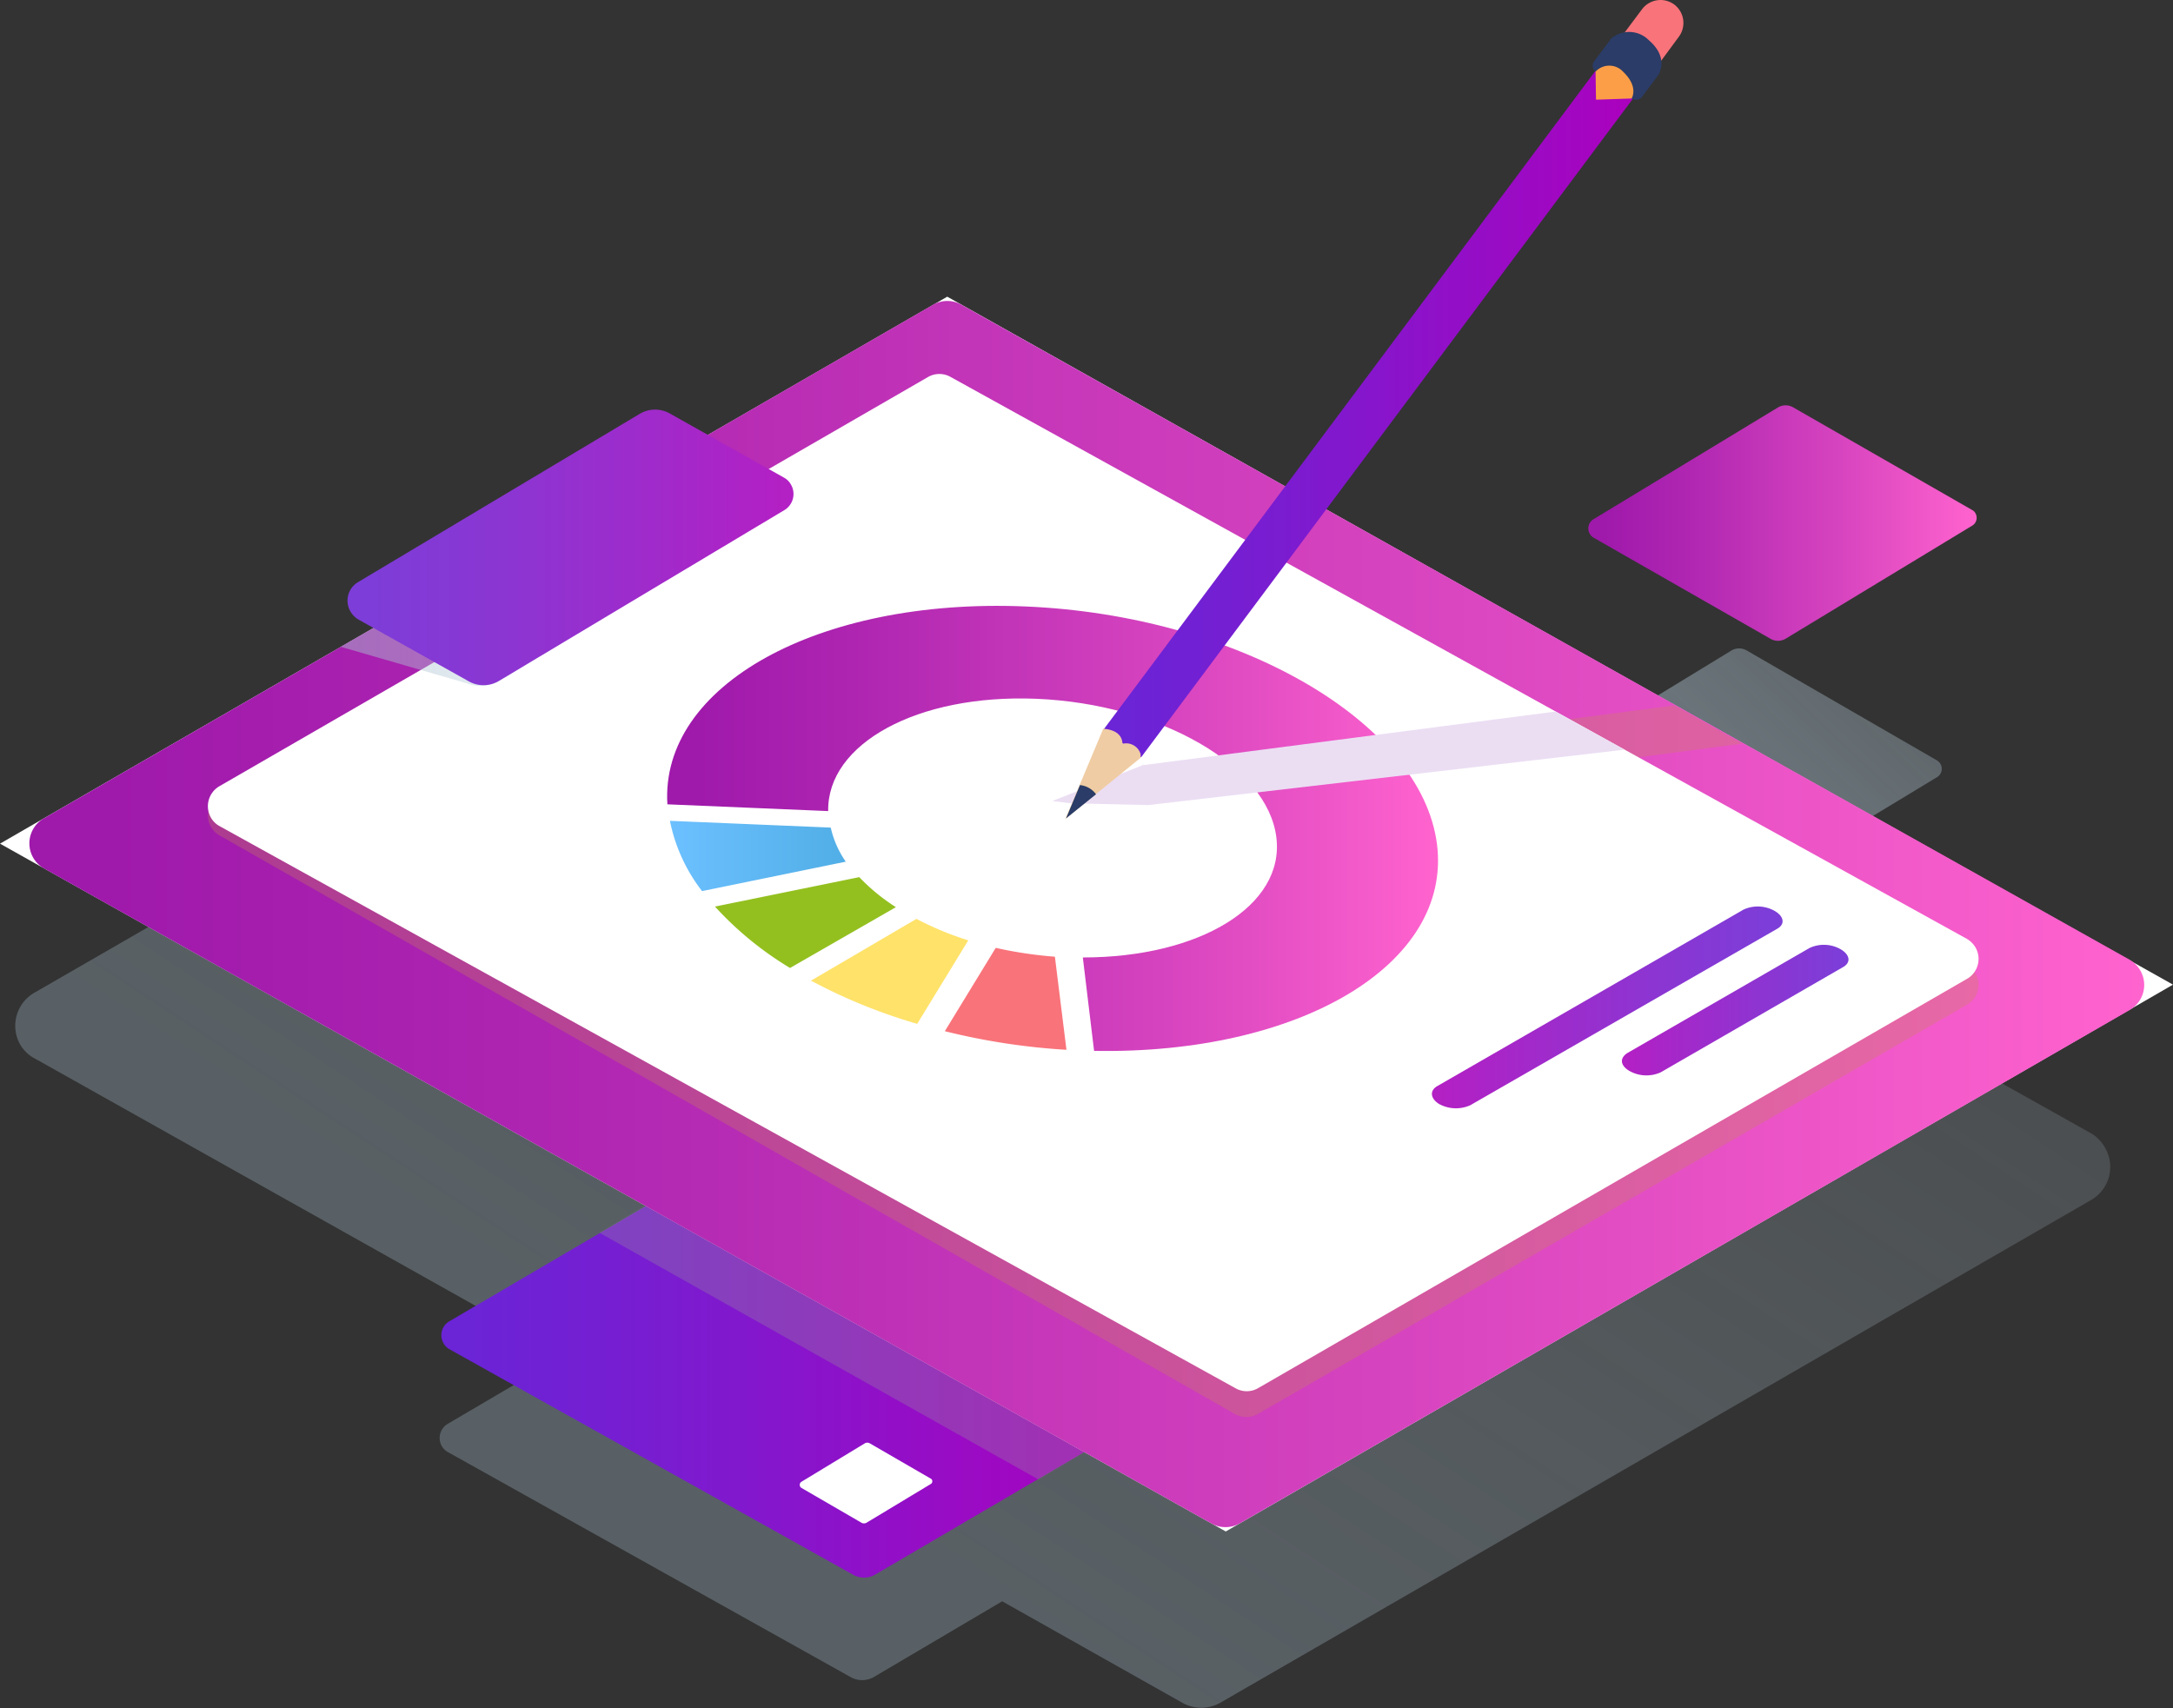 <svg id="Layer_1" data-name="Layer 1" xmlns="http://www.w3.org/2000/svg" xmlns:xlink="http://www.w3.org/1999/xlink" viewBox="0 0 144.73 113.77"><rect x="0" y="0" width="144.73" height="113.77" fill="#333333" stroke="none"/><defs><style>.cls-1{fill:#fff;}.cls-2{fill:url(#New_Gradient_Swatch_copy_9);}.cls-3{opacity:0.54;}.cls-4{fill:url(#linear-gradient);}.cls-5{opacity:0.33;fill:url(#linear-gradient-2);}.cls-15,.cls-5,.cls-7,.cls-9{isolation:isolate;}.cls-6{fill:url(#linear-gradient-3);}.cls-7{fill:#969696;}.cls-7,.cls-9{opacity:0.3;}.cls-8{fill:url(#New_Gradient_Swatch_copy_9-2);}.cls-9{fill:#c48551;}.cls-10{fill:url(#New_Gradient_Swatch_copy_9-3);}.cls-11{fill:#f9737a;}.cls-12{fill:url(#linear-gradient-4);}.cls-13{fill:#ffe269;}.cls-14{fill:#93c01f;}.cls-15{opacity:0.5;fill:url(#linear-gradient-5);}.cls-16{fill:url(#linear-gradient-6);}.cls-17{fill:#ebdef3;}.cls-18{fill:url(#linear-gradient-7);}.cls-19{fill:#efcca3;}.cls-20{fill:#2a3c67;}.cls-21{fill:#fc9e48;}.cls-22{fill:url(#linear-gradient-8);}.cls-23{fill:url(#linear-gradient-9);}</style><linearGradient id="New_Gradient_Swatch_copy_9" x1="112.91" y1="94.65" x2="138.73" y2="94.65" gradientTransform="matrix(1, 0, 0, -1, -3.03, 147.72)" gradientUnits="userSpaceOnUse"><stop offset="0.04" stop-color="#9f19ab"/><stop offset="0.24" stop-color="#ae25b1"/><stop offset="0.65" stop-color="#d744bf"/><stop offset="1" stop-color="#ff63ce"/></linearGradient><linearGradient id="linear-gradient" x1="116.87" y1="71.84" x2="151.82" y2="108.87" gradientTransform="matrix(1, 0, 0, -1, -3.03, 147.72)" gradientUnits="userSpaceOnUse"><stop offset="0" stop-color="#a5bdcb"/><stop offset="1" stop-color="#d8e9f4" stop-opacity="0"/></linearGradient><linearGradient id="linear-gradient-2" x1="61.15" y1="30.88" x2="137.84" y2="147.56" xlink:href="#linear-gradient"/><linearGradient id="linear-gradient-3" x1="33.43" y1="109.46" x2="80.76" y2="109.46" gradientUnits="userSpaceOnUse"><stop offset="0.04" stop-color="#6b24d6"/><stop offset="0.32" stop-color="#7a1cd0"/><stop offset="0.86" stop-color="#a306c1"/><stop offset="0.98" stop-color="#ad00bd"/></linearGradient><linearGradient id="New_Gradient_Swatch_copy_9-2" x1="6.02" y1="79.11" x2="146.88" y2="79.11" gradientTransform="matrix(1, 0, 0, 1, 0, 0)" xlink:href="#New_Gradient_Swatch_copy_9"/><linearGradient id="New_Gradient_Swatch_copy_9-3" x1="48.54" y1="73.45" x2="99.89" y2="73.45" gradientTransform="matrix(1, 0, 0, 1, 0, 0)" xlink:href="#New_Gradient_Swatch_copy_9"/><linearGradient id="linear-gradient-4" x1="51.7" y1="72.48" x2="63.48" y2="72.48" gradientTransform="matrix(1, 0, 0, -1, -3.03, 147.72)" gradientUnits="userSpaceOnUse"><stop offset="0" stop-color="#6cc0ff"/><stop offset="1" stop-color="#51aee6"/></linearGradient><linearGradient id="linear-gradient-5" x1="29.8" y1="91.72" x2="58.31" y2="91.72" gradientTransform="matrix(1, 0, 0, -1, -3.03, 147.72)" gradientUnits="userSpaceOnUse"><stop offset="0" stop-color="#a5bdcb"/><stop offset="1" stop-color="#d8e9f4" stop-opacity="0.4"/></linearGradient><linearGradient id="linear-gradient-6" x1="30.27" y1="93.04" x2="59.9" y2="93.04" gradientTransform="matrix(1, 0, 0, -1, -3.03, 147.72)" gradientUnits="userSpaceOnUse"><stop offset="0.04" stop-color="#7d3dd8"/><stop offset="0.37" stop-color="#8c35d2"/><stop offset="0.98" stop-color="#b320c4"/></linearGradient><linearGradient id="linear-gradient-7" x1="77.57" y1="44.86" x2="114.25" y2="44.86" gradientTransform="translate(74.47 -58.83) rotate(53.25)" xlink:href="#linear-gradient-3"/><linearGradient id="linear-gradient-8" x1="309.72" y1="62.22" x2="324.82" y2="62.22" gradientTransform="translate(436.91 147.72) rotate(180)" xlink:href="#linear-gradient-6"/><linearGradient id="linear-gradient-9" x1="314.11" y1="62.39" x2="337.46" y2="62.39" gradientTransform="translate(436.91 147.72) rotate(180)" xlink:href="#linear-gradient-6"/></defs><title>bran-dev</title><rect class="cls-1" x="79" y="81.31" width="2.24" height="2.24"/><path class="cls-2" d="M123,60.77l12.41-7.52a.61.61,0,0,0,.23-.84.54.54,0,0,0-.23-.22L123.5,45.36a1,1,0,0,0-1,0l-12.31,7.46a.71.71,0,0,0-.21,1,.6.6,0,0,0,.21.21L122,60.78A1,1,0,0,0,123,60.77Z" transform="translate(-4.07 -18.23)"/><g class="cls-3"><path class="cls-4" d="M119.85,78l13.22-8a.65.65,0,0,0,.24-.89.69.69,0,0,0-.24-.24L120.4,61.55a1,1,0,0,0-1,0l-13.11,8a.71.71,0,0,0-.31,1,.77.77,0,0,0,.31.31L118.8,78A1.06,1.06,0,0,0,119.85,78Z" transform="translate(-4.07 -18.23)"/></g><path class="cls-5" d="M143.41,93.75,66.93,50.88a2.52,2.52,0,0,0-2.52,0l-58,33.44a2.54,2.54,0,0,0-1,3.47,2.41,2.41,0,0,0,1,.95l35.23,19.77-7.76,4.56a1.09,1.09,0,0,0-.38,1.48,1.06,1.06,0,0,0,.38.38l26.85,15a1.55,1.55,0,0,0,1.53,0l8.56-5.05,12,6.76a2.57,2.57,0,0,0,2.52,0l14.85-8.57,28.9-16.69,14.21-8.2a2.54,2.54,0,0,0,1-3.46A2.61,2.61,0,0,0,143.41,93.75Z" transform="translate(-4.07 -18.23)"/><path class="cls-6" d="M62.33,123.12l18-10.55a.94.94,0,0,0,.36-1.29,1,1,0,0,0-.36-.36l-27-15.13a1.48,1.48,0,0,0-1.52,0L34,106.23a1.07,1.07,0,0,0-.38,1.48,1,1,0,0,0,.38.38l26.85,15A1.48,1.48,0,0,0,62.33,123.12Z" transform="translate(-4.07 -18.23)"/><polygon class="cls-1" points="81.64 102 144.73 65.58 63.09 19.76 0 56.19 81.64 102"/><path class="cls-7" d="M80.27,110.92l-27-15.13a1.48,1.48,0,0,0-1.52,0L44,100.34l29.22,16.42,7.07-4.17a.93.93,0,0,0,.35-1.29A1,1,0,0,0,80.27,110.92Z" transform="translate(-4.07 -18.23)"/><path class="cls-8" d="M86.66,119.68,145.91,85.5a1.92,1.92,0,0,0,.72-2.62,2,2,0,0,0-.72-.73L68.11,38.53a1.9,1.9,0,0,0-1.9,0L7,72.73a1.92,1.92,0,0,0,0,3.34L84.76,119.7A1.92,1.92,0,0,0,86.66,119.68Z" transform="translate(-4.07 -18.23)"/><path class="cls-9" d="M120.13,67.76l-4.53-2.55L81.08,69.73l-.06,0v.06L75,72.1h0l1.21.13,5.18.59h0Z" transform="translate(-4.07 -18.23)"/><path class="cls-9" d="M87.89,112.38l47.18-27.23a1.52,1.52,0,0,0,.58-2.08,1.43,1.43,0,0,0-.58-.59L67.39,45a1.51,1.51,0,0,0-1.51,0L18.69,71.2a1.54,1.54,0,0,0-.57,2.1,1.49,1.49,0,0,0,.57.57l67.65,38.55A1.56,1.56,0,0,0,87.89,112.38Z" transform="translate(-4.07 -18.23)"/><path class="cls-1" d="M87.89,110.67l47.18-27.24a1.53,1.53,0,0,0,.58-2.09,1.61,1.61,0,0,0-.58-.58L67.39,43.34a1.51,1.51,0,0,0-1.51,0L18.69,70.59a1.54,1.54,0,0,0-.57,2.1,1.46,1.46,0,0,0,.57.56l67.65,37.43A1.51,1.51,0,0,0,87.89,110.67Z" transform="translate(-4.07 -18.23)"/><path class="cls-10" d="M76.19,82c7.75,0,13.46-3.43,12.89-8-.59-4.76-7.74-8.89-16-9.23-7.92-.32-13.93,3-13.85,7.48l-10.71-.45c-.49-7.89,10-13.75,23.81-13.18,14.15.58,26.42,7.68,27.45,15.85,1,8-9.16,14-22.84,13.75Z" transform="translate(-4.07 -18.23)"/><path class="cls-11" d="M67,86.91l3.39-5.55a27.75,27.75,0,0,0,3.94.59l.77,6.2A44.3,44.3,0,0,1,67,86.91" transform="translate(-4.07 -18.23)"/><path class="cls-12" d="M50.83,77.58a11.24,11.24,0,0,1-2.14-4.68l10.71.45a6.5,6.5,0,0,0,1,2.27Z" transform="translate(-4.07 -18.23)"/><path class="cls-13" d="M58.11,83.53l7-4.1a20.39,20.39,0,0,0,3.45,1.43l-3.4,5.56a36.47,36.47,0,0,1-7.1-2.89" transform="translate(-4.07 -18.23)"/><path class="cls-14" d="M61.3,76.65a13,13,0,0,0,2.44,2L56.69,82.7a22.33,22.33,0,0,1-5-4.09Z" transform="translate(-4.07 -18.23)"/><path class="cls-15" d="M35.13,63.73a2.53,2.53,0,0,0,2.27-.19L54.68,53a1.25,1.25,0,0,0,.43-1.71,1.36,1.36,0,0,0-.43-.43l-5-2.8L26.77,61.31Z" transform="translate(-4.07 -18.23)"/><path class="cls-16" d="M37.32,63.57l19-11.37a1.25,1.25,0,0,0,.41-1.73,1.15,1.15,0,0,0-.41-.41l-7.62-4.28a2,2,0,0,0-2,0L27.92,57a1.43,1.43,0,0,0-.48,2,1.47,1.47,0,0,0,.48.48l7.41,4.15A2,2,0,0,0,37.32,63.57Z" transform="translate(-4.07 -18.23)"/><path class="cls-17" d="M112.27,68.16l-4.59-2.54L80.22,69.19l-.06-.06v.07l-6,2.38h0l1.21.15,5.18.12Z" transform="translate(-4.07 -18.23)"/><rect class="cls-18" x="67.35" y="43.31" width="57.12" height="3.11" transform="translate(-1.49 76.63) rotate(-53.25)"/><path class="cls-11" d="M114.36,22.75,111.9,20.9l1.54-2.06a1.54,1.54,0,0,1,2.14-.31h0a1.54,1.54,0,0,1,.32,2.13h0Z" transform="translate(-4.07 -18.23)"/><path class="cls-19" d="M77.53,66.77s1.28,0,1.3,1a1,1,0,0,1,1.2.66.86.86,0,0,1,0,.28l-5,4.06,2.49-5.93" transform="translate(-4.07 -18.23)"/><path class="cls-20" d="M76,70.52l-.93,2.22,2-1.61A1.5,1.5,0,0,0,76,70.52Z" transform="translate(-4.07 -18.23)"/><rect class="cls-20" x="110.96" y="20.79" width="2.82" height="3.97" rx="0.49" transform="translate(22.83 80.95) rotate(-53.25)"/><path class="cls-20" d="M111.38,20.8a1.84,1.84,0,0,1,2.52.12c1.33,1.14.66,2.23.66,2.23L112,22.8" transform="translate(-4.07 -18.23)"/><path class="cls-21" d="M110.34,23a1.25,1.25,0,0,1,1.78-.05l.11.11c1,1,.51,1.73.51,1.73l-2.37.08" transform="translate(-4.07 -18.23)"/><path class="cls-22" d="M112.45,88.37l12.14-7a2.26,2.26,0,0,1,2.07.08h0c.62.36.72.89.15,1.2l-12.13,7a2.31,2.31,0,0,1-2.08-.09h0C112,89.21,111.92,88.72,112.45,88.37Z" transform="translate(-4.07 -18.23)"/><path class="cls-23" d="M99.81,90.56,120.2,78.81a2.29,2.29,0,0,1,2.07.09h0c.62.36.72.89.15,1.2L102,91.84a2.34,2.34,0,0,1-2.08-.08h0C99.34,91.4,99.27,90.86,99.81,90.56Z" transform="translate(-4.07 -18.23)"/><path class="cls-1" d="M61.78,119.65l4.28-2.58a.21.21,0,0,0,.07-.3.14.14,0,0,0-.07-.06L62,114.36a.33.33,0,0,0-.33,0l-4.22,2.56a.24.24,0,0,0-.08.33.2.2,0,0,0,.08.08l4,2.32A.34.34,0,0,0,61.78,119.65Z" transform="translate(-4.07 -18.23)"/></svg>